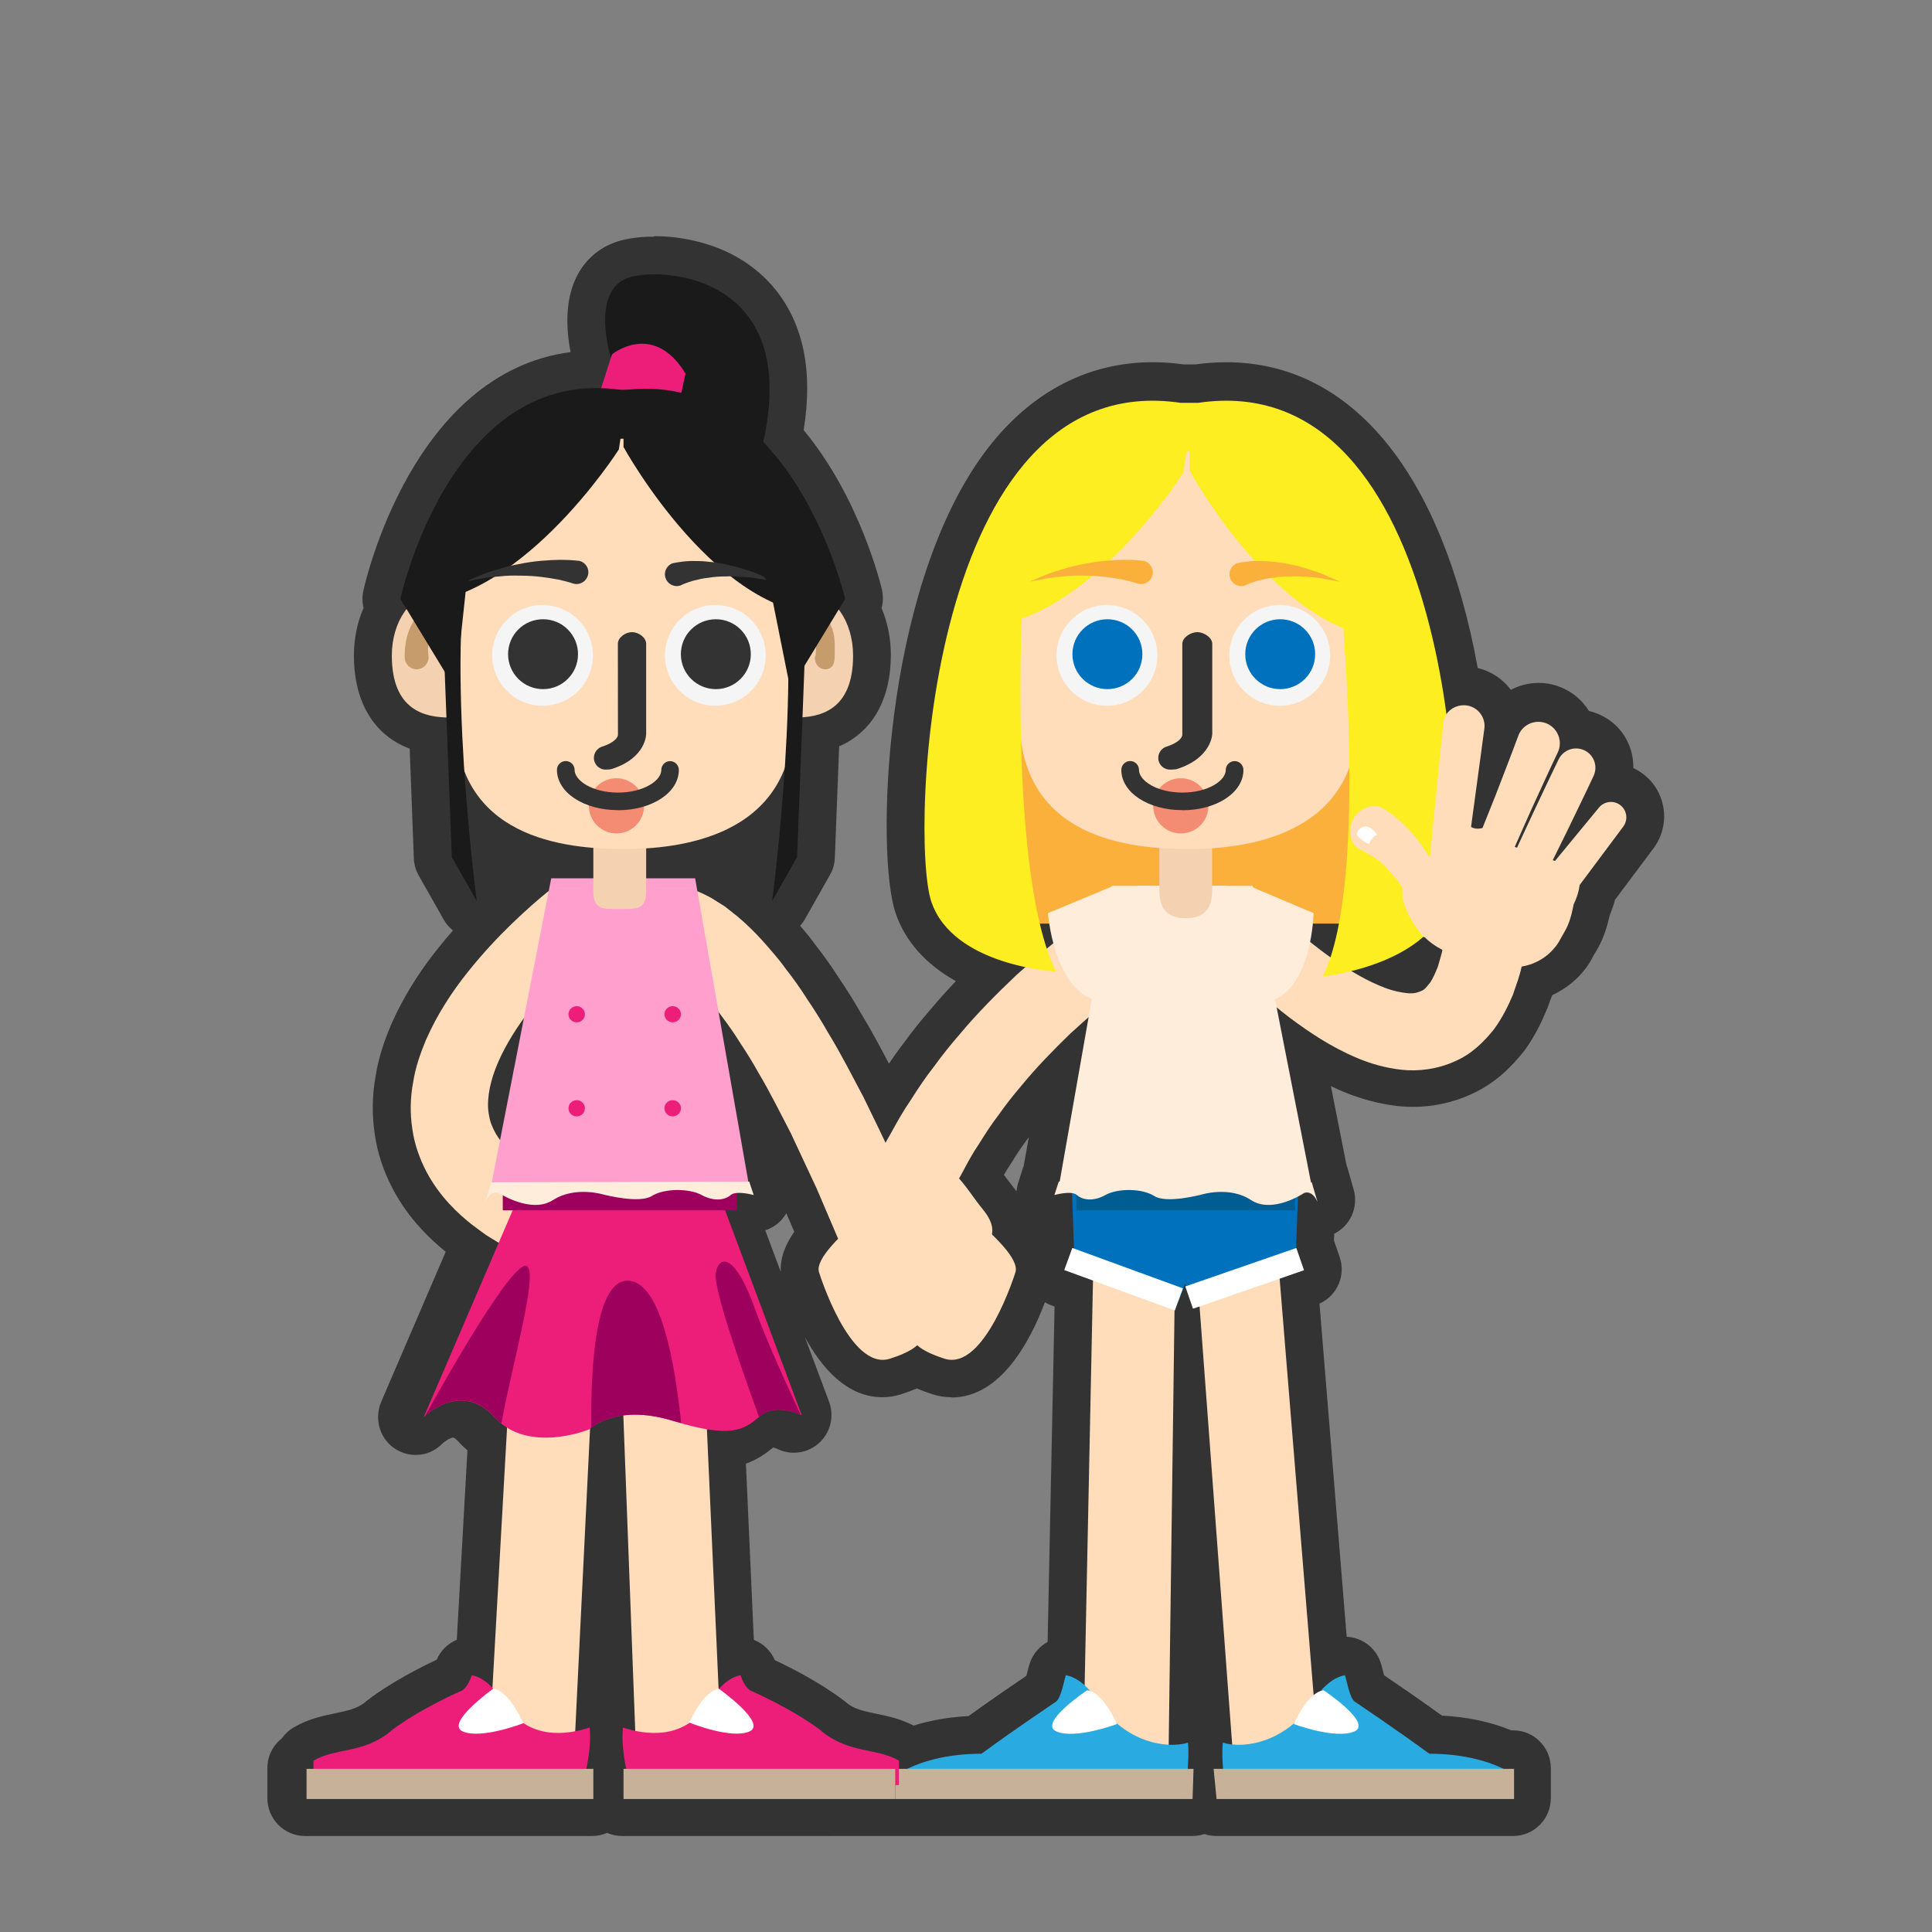 <?xml version="1.0" encoding="utf-8"?>
<!-- Generator: Adobe Illustrator 16.0.0, SVG Export Plug-In . SVG Version: 6.00 Build 0)  -->
<!DOCTYPE svg PUBLIC "-//W3C//DTD SVG 1.1//EN" "http://www.w3.org/Graphics/SVG/1.1/DTD/svg11.dtd">
<svg version="1.1" id="Layer_1" xmlns="http://www.w3.org/2000/svg" xmlns:xlink="http://www.w3.org/1999/xlink" x="0px" y="0px"
	 width="256px" height="256px" viewBox="0 0 256 256" enable-background="new 0 0 256 256" xml:space="preserve">
<rect x="0" y="0" width="256" height="256" fill="#808080" stroke="none"/>
<path fill="#333333" d="M217.682,102.529c-0.4-0.3-0.82-0.55-1.261-0.76c0.021-0.94-0.13-1.88-0.46-2.78
	c-0.689-1.9-2.08-3.41-3.92-4.26c-0.48-0.23-0.99-0.4-1.5-0.52c-0.76-1.24-1.88-2.28-3.29-2.95c-1.069-0.51-2.2-0.77-3.38-0.77
	c-1.301,0-2.561,0.33-3.67,0.92c-1.051-1.41-2.58-2.46-4.391-2.89C191.1,62.7,179.13,48,162.5,48c-1.34,0-2.715,0.097-4.1,0.286
	h-1.57c-1.391-0.19-2.76-0.29-4.1-0.29h-0.01c-8.921,0-16.721,4.286-22.57,12.39c-13.15,18.24-14.11,52.7-11.5,60.54
	c1.26,3.77,4.017,6.86,8.01,9.076c-1.11,1.17-2.24,2.42-3.33,3.721c-1.37,1.579-2.56,3.069-3.64,4.569
	c-0.68,0.88-1.31,1.771-1.9,2.64c-1.164-2.201-2.366-4.479-3.775-6.779c-0.835-1.473-1.786-2.99-2.823-4.521
	c-0.91-1.43-1.94-2.885-3.07-4.33c-0.67-0.943-1.4-1.82-2.1-2.632c0.24-0.267,0.46-0.56,0.64-0.888l3.31-5.85
	c0.4-0.69,0.62-1.48,0.65-2.27l0.57-14.77c4.36-1.89,6.85-6.17,6.85-12.12c0-2.19-0.43-4.31-1.23-6.19
	c0.22-0.8,0.238-1.64,0.047-2.46c-0.12-0.53-2.91-12.16-10.37-21.13c1.25-7.71,0-13.95-3.71-18.59c-5.18-6.41-12.99-7.11-16.1-7.11
	L86.7,31.35c-1.435,0-2.81,0.14-3.984,0.404c-2.59,0.585-4.65,2.065-5.97,4.28c-1.98,3.33-1.74,7.543-1.14,10.62
	c-20.94,2.73-27.19,30.4-27.46,31.636c-0.17,0.753-0.15,1.526,0.03,2.26c-0.837,1.91-1.28,4.068-1.28,6.316
	c0,6.214,2.69,10.57,7.39,12.333l0.55,14.54c0.03,0.8,0.253,1.58,0.647,2.27l3.31,5.84c0.322,0.57,0.742,1.05,1.23,1.44
	c-0.695,0.79-1.36,1.59-2,2.39c-2.635,3.299-4.66,6.6-6.19,10.07l-0.044,0.101c-0.72,1.719-1.59,4.029-2.01,6.689
	c-0.47,2.52-0.51,5.189-0.12,7.75c0.34,2.45,1.15,4.91,2.41,7.29c1,1.89,2.26,3.66,3.75,5.26c0.96,1.04,2.02,2.04,3.24,3.03
	l-8.54,19.859c-0.96,2.23-0.23,4.891,1.8,6.221c0.86,0.56,1.82,0.84,2.78,0.84c1.29,0,2.55-0.51,3.51-1.5l0.03-0.03
	c0.05-0.05,0.25-0.229,0.54-0.399l0.02-0.021l0.15-0.09l0.06-0.04l0.14-0.061l0.05-0.02c0.03-0.02,0.07-0.029,0.11-0.05
	c0.04-0.011,0.07-0.021,0.11-0.04l0.09-0.02l0.03-0.011l0.07-0.01h0.08l0.05,0.021h0.01l0.08,0.049l0.18,0.131l0.07,0.06
	c0.12,0.11,0.21,0.2,0.28,0.271c0.35,0.4,0.74,0.77,1.18,1.15l-1.41,25.1c-1.17,0.49-2.15,1.42-2.67,2.65
	c-2.06,0.959-6.06,2.969-9.21,5.399c-0.14,0.101-0.26,0.21-0.38,0.319c-1.03,0.761-2.12,1.011-3.85,1.371
	c-1.67,0.35-3.56,0.739-5.48,1.859c-0.65,0.37-1.19,0.88-1.6,1.471c-1.17,0.92-1.91,2.34-1.91,3.93v4c0,2.77,2.24,5,5,5h38
	c0.71,0,1.39-0.141,2-0.41c0.61,0.26,1.29,0.41,2,0.41H158c0.559,0,1.09-0.09,1.59-0.26c0.504,0.17,1.038,0.26,1.59,0.26h39.311
	c2.764,0,5-2.24,5-5v-4c0-2.76-2.236-5-5-5h-0.246c-2.7-1.12-5.827-1.78-9.18-1.95c-2.83-2.05-6.035-4.24-7.67-5.351
	c-0.056-0.199-0.104-0.399-0.139-0.539c-0.117-0.471-0.218-0.871-0.359-1.271c-0.701-1.93-2.48-3.19-4.455-3.29l-3.601-44.14
	c2.341-1.06,3.521-3.73,2.66-6.2l-0.74-2.141l0.03-0.92c2.13-1.06,3.24-3.5,2.58-5.84l-0.78-2.74c-0.05-0.17-0.1-0.34-0.17-0.5
	l-2.069-10.479c0.5,0.24,1.01,0.47,1.539,0.7c2.44,1.02,4.891,1.66,7.301,1.939c0.66,0.07,1.33,0.11,2.01,0.11
	c2.65,0,5.27-0.56,7.59-1.61c3.46-1.5,5.71-3.979,7.1-5.72l0.15-0.19c1.54-2.129,2.41-4.18,2.98-5.529
	c0.049-0.11,0.09-0.21,0.119-0.32c0.101-0.3,0.211-0.59,0.32-0.869c0.07-0.19,0.15-0.381,0.221-0.57
	c2.779-1.291,4.579-3.38,5.449-5.22c0.24-0.37,0.45-0.74,0.65-1.1c0.84-1.5,1.3-3.28,1.52-4.28c0.29-0.69,0.52-1.36,0.69-2.03
	l5.12-6.84C221.432,109.259,220.791,104.839,217.682,102.529z M133.826,154.379l0.109-0.17c0.701-1.141,1.471-2.33,2.32-3.43
	l0.07-0.11l-0.67,3.78c-0.061,0.14-0.11,0.279-0.15,0.42l-0.59,1.88c-0.12,0.37-0.189,0.74-0.218,1.12
	c-0.171-0.25-0.36-0.5-0.568-0.75c-0.369-0.451-0.726-0.941-1.104-1.451c0,0-0.001,0-0.001,0.001l-0.021-0.03
	c0.007,0.01,0.015,0.019,0.021,0.029C133.276,155.228,133.546,154.799,133.826,154.379z M101.406,163.02
	c0.8-0.261,1.53-0.721,2.13-1.36c0.25-0.28,0.47-0.58,0.66-0.9c0.39,0.9,0.74,1.73,1.05,2.46c-1.02,1.45-1.9,3.29-1.79,5.301
	L101.39,163L101.406,163.02z M138.816,217.568c-1.03,0.561-1.871,1.48-2.301,2.65c-0.149,0.41-0.26,0.83-0.379,1.311
	c-0.033,0.13-0.08,0.32-0.134,0.52c-1.655,1.12-4.851,3.311-7.67,5.34c-2.59,0.131-5.045,0.561-7.27,1.26
	c-1.74-0.899-3.44-1.26-4.954-1.569c-1.73-0.36-2.82-0.61-3.84-1.37c-0.12-0.12-0.25-0.23-0.39-0.33c-3.16-2.42-7.15-4.439-9.21-5.4
	c-0.54-1.27-1.56-2.22-2.78-2.689l-1.05-23.35c1.49-0.53,2.63-1.33,3.61-2.141c0.17,0.04,0.36,0.1,0.52,0.17
	c0.7,0.35,1.46,0.521,2.22,0.521c1.21,0,2.4-0.44,3.34-1.28c1.52-1.38,2.05-3.55,1.33-5.47l-3.2-8.55
	c2.23,4.069,5.57,7.949,10.25,7.949c0.83,0,1.65-0.13,2.46-0.38c0.77-0.25,1.47-0.51,2.12-0.78c0.64,0.271,1.35,0.53,2.12,0.78
	c0.8,0.25,1.62,0.38,2.45,0.38l0.047,0.03c6.51,0,10.44-7.53,12.35-12.61c0.26,0.15,0.54,0.291,0.84,0.4l0.44,0.16L138.816,217.568z
	"/>
<path fill="#333333" d="M138.791,125.771c0.37-0.31,0.74-0.61,1.1-0.9c-0.27-0.87-0.47-1.7-0.609-2.42h-1.43
	C138.131,123.631,138.441,124.741,138.791,125.771"/>
<path fill="#333333" d="M66.4,151l3.28-16.38c-1.57,2.149-2.99,4.51-3.91,6.89c-0.91,2.37-1.22,4.637-0.84,6.327
	c0.15,0.87,0.5,1.63,0.9,2.34c0.17,0.28,0.37,0.55,0.57,0.81"/>
<path fill="#FFDDBB" d="M168.74,159.41l5.918,72.49l-11.266,0.899l-5.4-72.53L168.74,159.41z M155.811,160.063l-0.959,71.604
	l-11.3-0.188l1.478-71.609L155.811,160.063z"/>
<path fill="#29ABE2" d="M173.88,225.534c0.323-0.493,0.64-0.925,0.957-1.302c1.2-1.426,2.343-2.07,3.37-2.256
	c0.225,0.613,0.627,3.06,1.33,3.521c0,0,5.79,3.882,9.85,6.882h-0.035c3.75,0,7.59,0.685,10.67,2.417l-0.021,2.5l-36.55,0.87
	c0,0-1.051,0.213-0.95,0.213h-0.021c0,0-0.719-4.985-0.449-7.466c2.88,0.874,8.41-0.086,11.88-5.38H173.88z"/>
<path fill="#C7B299" d="M161.2,238.38h39.42v-4h-39.81L161.2,238.38z"/>
<path fill="#FFFFFF" d="M175.396,223.975c0,0,6.576,4.385,4.051,5.455c-2.533,1.069-7.994-0.98-7.994-0.98s1.717-4.19,3.943-4.48
	V223.975z"/>
<path fill="#29ABE2" d="M145.561,225.534c-0.326-0.493-0.643-0.925-0.959-1.302c-1.197-1.426-2.338-2.07-3.367-2.256
	c-0.228,0.613-0.629,3.06-1.33,3.521c0,0-5.788,3.882-9.85,6.882h0.034c-3.75,0-7.59,0.685-10.67,2.417l0.03,2.5l36.55,0.87
	c0,0,1.05,0.213,0.95,0.213h0.01c0,0,0.721-4.985,0.45-7.466c-2.88,0.874-8.41-0.086-11.88-5.38H145.561z"/>
<path fill="#C7B299" d="M158.02,238.38H118.62v-4h39.53L158.02,238.38z"/>
<path fill="#FFFFFF" d="M144.042,223.975c0,0-6.571,4.385-4.045,5.455c2.53,1.069,7.989-0.98,7.989-0.98s-1.719-4.19-3.944-4.48
	V223.975z"/>
<path fill="#0071BC" d="M157.023,154.38H141.92l0.471,13.38l13.83,4.543l0.803-2.207l0.803,2.112l13.83-4.435l0.47-13.393
	L157.023,154.38z"/>
<path fill="#1A1A1A" d="M81.09,47.928c0,0-3.307-9.93,2.728-11.294c6.04-1.36,26.485,1.167,14.412,30.964"/>
<path fill="#ED1E79" d="M79.34,52.407l1.75-5.45c0,0,5.455-4.48,9.74,2.532l-1.363,6.42"/>
<path fill="#1A1A1A" d="M69.15,56.238l-0.518,9.347l32.718,3.637L89.664,53.385C89.664,53.385,74.604,49.489,69.15,56.238z"/>
<path fill="#FFDDBB" d="M122.2,155.368c0,0-14.804,9.79-13.67,13.225c0,0,4.05,13.13,9.386,11.443
	c5.334-1.685,4.218-3.455,4.218-3.455s4.565-2.399,5.803-3.56c0.98-0.92,2.84-3.09,3.097-4.41c0.174-0.851-0.769-3.4-0.769-3.4
	s2.737-1.57,0.022-4.891c-2.72-3.31-4.46-7.489-8.088-4.949V155.368z"/>
<path fill="#FFDDBB" d="M120.877,155.368c0,0,14.803,9.79,13.67,13.225c0,0-4.053,13.13-9.384,11.443
	c-5.333-1.685-4.22-3.455-4.22-3.455s-4.562-2.399-5.805-3.56c-0.98-0.92-2.838-3.09-3.096-4.41c-0.172-0.851,0.768-3.4,0.768-3.4
	s-2.735-1.57-0.02-4.891c2.717-3.31,4.46-7.489,8.087-4.949V155.368z"/>
<path fill="#FBB03B" d="M130.947,76.196l1.945,46.185h49.08l1.359-31.38l-7.01-26.29L130.947,76.196z"/>
<path fill="#FFDDBB" d="M154.742,127.016c0,0-0.17,0.104-0.488,0.29c-0.304,0.194-0.74,0.474-1.303,0.827
	c-1.16,0.76-2.83,1.908-4.77,3.41c-1.951,1.471-4.111,3.355-6.371,5.423c-2.189,2.13-4.479,4.452-6.529,6.966
	c-1.051,1.23-2.051,2.5-2.961,3.801c-0.969,1.26-1.809,2.569-2.6,3.847c-0.85,1.239-1.53,2.521-2.17,3.729
	c-0.68,1.19-1.28,2.34-1.73,3.44c-0.48,1.09-0.92,2.09-1.31,2.97c-0.31,0.91-0.59,1.7-0.82,2.36l-0.72,2.04l-10.45-3.24l0.88-2.439
	c0.28-0.78,0.62-1.721,1.02-2.801c0.44-1.06,1-2.229,1.59-3.51c0.56-1.3,1.27-2.65,2.08-4.04c0.77-1.409,1.6-2.89,2.59-4.33
	c0.94-1.479,1.93-2.979,3.06-4.409c1.07-1.49,2.23-2.931,3.44-4.32c2.37-2.84,4.98-5.44,7.48-7.811c2.56-2.31,5-4.39,7.22-6.02
	c2.189-1.67,4.11-2.96,5.5-3.84l1.689-1.04l0.58-0.34l5.141,9L154.742,127.016z"/>
<path fill="#FFDDBB" d="M165.448,117.37c0,0,0.507,0.513,1.386,1.414c0.916,0.91,2.256,2.198,3.924,3.66
	c1.67,1.462,3.663,3.1,5.858,4.638c2.192,1.516,4.625,2.97,6.918,3.816c1.144,0.435,2.21,0.642,3.079,0.716
	c0.873,0.054,1.375-0.145,1.771-0.333c0.4-0.141,0.724-0.61,1.138-1.11c0.381-0.59,0.721-1.36,1.018-2.13
	c0.22-0.86,0.51-1.59,0.62-2.4c0.14-0.76,0.29-1.42,0.34-2.03l0.21-1.85l10.88,1.14l-0.38,2.4c-0.09,0.75-0.33,1.71-0.59,2.8
	c-0.21,1.07-0.689,2.36-1.16,3.73c-0.6,1.399-1.33,2.94-2.49,4.54c-1.25,1.561-2.89,3.279-5.22,4.27
	c-2.25,1.03-4.83,1.351-7.011,1.11c-2.18-0.24-4.159-0.819-5.909-1.56c-3.511-1.48-6.36-3.42-8.91-5.32
	c-2.521-1.92-4.67-3.84-6.46-5.53c-1.79-1.69-3.2-3.16-4.189-4.22c-0.98-1.09-1.551-1.71-1.551-1.71l6.69-6L165.448,117.37z"/>
<polygon fill="#FFEDDC" points="173.792,157.098 140.298,157.225 147.309,117.381 166.004,117.381 "/>
<path fill="#FFEDDC" d="M151.49,129.38h10.324c1.047,0,0.805-0.46,0.805-1.508v-10.49h-12v10.49c0,1.048-0.18,1.51,0.869,1.51
	L151.49,129.38z"/>
<path fill="#F4D1B0" d="M160.62,118.038c0,2.58-1.3,3.634-3.497,3.634c-2.2,0-3.504-1.055-3.504-3.634v-9.35
	c0-2.58,1.3-4.675,3.5-4.675c2.199,0,3.49,2.094,3.49,4.675v9.35H160.62z"/>
<path fill="#D3BD8D" d="M176.303,86.866c0,4.535,0.656,8.21,3.838,8.21s7.68-0.854,7.68-8.21c0-4.538-2.569-8.21-5.75-8.21
	c-3.18,0-5.76,3.672-5.76,8.21H176.303z"/>
<path fill="#C69C6D" d="M177.257,86.834c0.015-1.27,0.274-2.72,0.897-3.95c0.316-0.624,0.713-1.235,1.279-1.763
	c0.563-0.51,1.362-0.95,2.291-0.96c0.354,0.03,0.28,0.01,0.615,0.07c0.266,0.06,0.494,0.14,0.67,0.23
	c0.393,0.18,0.711,0.42,1.004,0.67c0.569,0.53,0.68,1.14,0.991,1.77c0.627,1.26,0.613,2.62,0.613,3.98v0.16
	c0,0.89-0.41,1.62-1.308,1.64c-0.89,0.01-1.47-0.7-1.479-1.59c0-0.06,0.08-0.13,0.09-0.19c0.101-0.9,0.06-1.87-0.229-2.7
	c-0.271-0.85-0.801-1.39-0.961-1.45c-0.09-0.05-0.34-0.04-0.66,0.18c-0.309,0.22,1.111,0.57,0.841,0.99
	c-0.54,0.87,0.739,1.84,0.739,3.01v0.05c0,0.52-2.25,0.9-2.779,0.85c-0.49-0.05-2.58-0.47-2.58-0.95L177.257,86.834z"/>
<path fill="#D3BD8D" d="M138.218,86.866c0,4.535-0.657,8.21-3.837,8.21s-7.67-0.854-7.67-8.21c0-4.538,2.58-8.21,5.76-8.21
	s5.76,3.672,5.76,8.21H138.218z"/>
<path fill="#C69C6D" d="M137.264,86.834c-0.017-1.27-0.277-2.72-0.898-3.95c-0.315-0.624-0.715-1.235-1.28-1.763
	c-0.56-0.51-1.358-0.95-2.292-0.96c-0.348,0.03-0.277,0.01-0.605,0.07c-0.271,0.06-0.5,0.14-0.674,0.23
	c-0.396,0.18-0.715,0.42-1.007,0.67c-0.563,0.53-0.821,1.14-1.137,1.77c-0.623,1.26-0.75,2.62-0.75,3.98v0.16
	c0,0.89,0.553,1.62,1.442,1.64c0.894,0.01,1.556-0.7,1.561-1.59c0-0.06-0.04-0.13-0.051-0.19c-0.094-0.9-0.039-1.87,0.254-2.7
	c0.27-0.85,0.82-1.39,0.976-1.45c0.095-0.05,0.351-0.04,0.671,0.18c0.313,0.22,0.629,0.57,0.896,0.99
	c0.548,0.87,0.873,1.84,0.993,3.01l0.005,0.05c0.057,0.52,0.52,0.9,1.043,0.85c0.489-0.05,0.85-0.47,0.85-0.95L137.264,86.834z"/>
<path fill="#FFDDBB" d="M179.916,94.973c0,16.135-15.5,17.528-22.416,17.528c-7.872,0-22.418-1.39-22.418-17.52
	s-1.67-36.85,22.418-36.85c24.324,0,22.416,20.72,22.416,36.85V94.973z"/>
<path fill="#333333" d="M155.032,101.98c-0.66,0-1.273-0.422-1.485-1.086c-0.26-0.817,0.189-1.696,1.014-1.958
	c1.66-0.524,2.101-1.252,2.101-1.563V85.32c0-0.86,1.12-1.558,1.989-1.558c0.861,0,1.98,0.7,1.98,1.558v11.92v-0.003
	c0,0-0.04,3.192-4.689,4.67c-0.15,0.047-0.74,0.072-0.891,0.072L155.032,101.98z"/>
<path fill="#F48B73" d="M160.125,106.778c0,2.02-1.641,3.656-3.657,3.656c-2.02,0-3.659-1.638-3.659-3.656
	c0-2.023,1.64-3.658,3.659-3.658C158.486,103.12,160.125,104.755,160.125,106.778z"/>
<path fill="#F5F5F5" d="M153.354,86.84c0,3.687-2.99,6.676-6.678,6.676c-3.685,0-6.672-2.99-6.672-6.675
	c0-3.68,2.987-6.67,6.672-6.67C150.366,80.171,153.354,83.161,153.354,86.84L153.354,86.84z"/>
<path fill="#0071BC" d="M151.372,86.683c0,2.558-2.07,4.63-4.636,4.63c-2.557,0-4.633-2.072-4.633-4.63
	c0-2.562,2.076-4.63,4.633-4.63C149.303,82.053,151.372,84.121,151.372,86.683z"/>
<path fill="#F5F5F5" d="M176.245,86.84c0,3.687-2.985,6.676-6.67,6.676c-3.693,0-6.681-2.99-6.681-6.675
	c0-3.68,2.986-6.67,6.681-6.67C173.26,80.171,176.245,83.161,176.245,86.84L176.245,86.84z"/>
<path fill="#0071BC" d="M174.266,86.683c0,2.558-2.07,4.63-4.631,4.63c-2.56,0-4.633-2.072-4.633-4.63
	c0-2.562,2.073-4.63,4.633-4.63C172.195,82.053,174.266,84.121,174.266,86.683z"/>
<path fill="#FCEE21" d="M135.477,79.432c0,0-1.899,36.58,4.455,49.304c0,0-13.674-0.708-16.537-9.291
	c-2.86-8.585-0.633-71.064,33.068-66.064h2.282c33.703-5,35.932,57.48,33.071,66.063c-2.862,8.583-16.539,9.93-16.539,9.93
	c6.359-12.722,2.177-52.243,2.177-52.243l-13.675-17.546l-13.356,0.54L135.477,79.432z"/>
<path fill="#333333" d="M156.665,107.348c-4.534,0-8.084-2.344-8.084-5.337c0-0.64,0.53-1.17,1.17-1.17c0.649,0,1.17,0.53,1.17,1.17
	c0,1.42,2.36,3.01,5.75,3.01s5.75-1.58,5.75-3c0-0.64,0.53-1.17,1.17-1.17c0.65,0,1.17,0.53,1.17,1.17c0,3-3.55,5.34-8.079,5.34
	L156.665,107.348z"/>
<path fill="#FCEE21" d="M156.783,62.666c0,0-13.633,21.484-28.693,20.448l15.975-22.122l13.431-3.066L156.783,62.666L156.783,62.666
	z M157.62,62.344c0,0,12.624,23.238,27.687,22.2l-14.172-23.55l-13.516-2.87L157.62,62.344L157.62,62.344z"/>
<path fill="#005D91" d="M142.62,157.38h29v3h-29V157.38z"/>
<path fill="#FFEDDC" d="M140.298,156.55l-0.586,1.798c0,0,2.271-0.646,2.983,0c0.716,0.647,2.145,0.909,3.77,0
	c1.62-0.91,4.866-0.906,6.486,0.133c1.63,1.041,6.24-0.189,6.24-0.189s3.699-1.17,6.56,0.71c2.86,1.89,7.011-0.899,7.011-0.899
	s1.039-0.58,1.819,1.17l-0.771-2.61l-33.49-0.09L140.298,156.55z"/>
<path fill="#FFDDBB" d="M209.057,115.156c0,0,0.938,1.604-0.553,4.713c0,0-0.314,2.02-1.055,3.35l-0.71,1.25
	c0,0-2.82,6.19-11.69,2.63c0,0-8.43-0.96-8.35-8.24l5.48-9.63l16.869,5.91L209.057,115.156z M191.557,121.326
	c0,0-0.39,2.92-2.883,2.862c0,0-4.621-5.07-2.13-8.264"/>
<path fill="#FFDDBB" d="M199.436,115.156c1.105-2.605,2.276-5.174,3.414-7.755c1.188-2.56,2.334-5.14,3.558-7.69
	c0.675-1.41,0.073-3.11-1.337-3.79c-1.416-0.67-3.118-0.08-3.791,1.34c-0.043,0.09-0.072,0.17-0.104,0.25
	c-0.975,2.65-2.017,5.28-3.024,7.92c-1.058,2.62-2.077,5.25-3.17,7.86c-0.517,1.23,0.065,2.65,1.295,3.17
	c1.228,0.52,2.643-0.06,3.16-1.28V115.156z M194.314,114.05l2.375-17.52c0.189-1.484-0.871-2.854-2.36-3.057
	c-1.49-0.194-2.979,0.833-3.091,2.328c0,0.03-0.01,0.07-0.01,0.1l-1.76,17.59c-0.14,1.33,0.85,2.52,2.18,2.65
	c1.301,0.14,2.471-0.79,2.641-2.07L194.314,114.05z M197.854,109.005c0,0-2.894,2.292-3.897-0.863l0.521,5.162L197.854,109.005
	L197.854,109.005z M204.088,117.28c1.23-2.392,2.396-4.813,3.59-7.21c1.16-2.422,2.354-4.834,3.485-7.268
	c0.593-1.28,0.035-2.8-1.244-3.39c-1.271-0.588-2.76-0.056-3.38,1.186c-1.18,2.41-2.311,4.85-3.46,7.27
	c-1.13,2.442-2.28,4.87-3.36,7.324c-0.539,1.223,0.01,2.648,1.23,3.188c1.17,0.524,2.55,0.028,3.13-1.1H204.088z M205.79,121.988
	l9.302-12.463c0.674-0.906,0.487-2.185-0.414-2.857c-0.876-0.655-2.109-0.5-2.803,0.337l-9.891,12.002
	c-0.846,1.028-0.705,2.555,0.33,3.4c1.033,0.855,2.551,0.706,3.406-0.323C205.745,122.057,205.77,122.018,205.79,121.988
	L205.79,121.988z"/>
<path fill="#E2AB74" d="M191.68,116.584"/>
<path fill="#FFDDBB" d="M191.457,117.652c-0.45-1.133-0.91-2.055-1.445-3.035c-0.531-0.962-1.121-1.904-1.781-2.806
	c-1.33-1.8-2.959-3.54-5.16-4.79c-1.219-0.69-3.049,0.23-3.75,1.45c-0.689,1.23-0.539,3.29,0.681,3.97
	c0.021,0.01,0.05,0.03,0.069,0.03c1.301,0.73,2.841,1.42,3.921,2.83c0.54,0.7,1.18,1.22,1.63,2c0.449,0.77,0.97,1.53,1.27,2.26
	l0.08,0.02c0.521,1.23,1.971,1.79,3.2,1.27c1.229-0.51,1.83-1.94,1.341-3.17L191.457,117.652z"/>
<path fill="#FFFFFF" d="M181.404,111.848c0,0,0.339-1.054,1.082-1.19c0,0-0.754-1.3-1.688-1.13c-0.93,0.17-1.02,1.026-1.02,1.026
	s0.5,0.817,1.609,1.294H181.404z"/>
<path fill="#FBB03B" d="M163.922,74.635c-0.085,0.017,1.037-0.254,2.374-0.3c0.685,0.02,1.478-0.025,2.3,0.095
	c0.83,0.057,1.7,0.2,2.547,0.403c0.858,0.14,1.68,0.412,2.445,0.66c0.77,0.218,1.475,0.475,2.051,0.75
	c1.162,0.495,1.937,0.832,1.937,0.832l-2.07-0.366c-0.604-0.13-1.33-0.22-2.104-0.25c-0.77-0.06-1.59-0.14-2.399-0.08
	c-0.81,0-1.61,0.05-2.351,0.18c-0.739,0.06-1.399,0.26-1.969,0.38c-1.141,0.33-1.611,0.59-1.69,0.63c-0.81,0.29-1.7-0.14-1.99-0.95
	c-0.29-0.82,0.13-1.7,0.94-1.99L163.922,74.635z M150.852,77.36c-0.058-0.01-0.765-0.283-2.097-0.565
	c-1.313-0.25-3.123-0.522-4.96-0.515c-0.922-0.025-1.854-0.018-2.712,0.087c-0.866,0.075-1.692,0.116-2.375,0.275
	c-1.39,0.257-2.313,0.43-2.313,0.43l2.189-0.9c0.654-0.303,1.458-0.515,2.32-0.775c0.856-0.29,1.798-0.495,2.75-0.67
	c1.9-0.405,3.863-0.522,5.354-0.548c1.47-0.01,2.601,0.15,2.54,0.14c0.84,0.19,1.36,1.03,1.17,1.86
	c-0.199,0.84-1.029,1.36-1.869,1.17L150.852,77.36z"/>
<path fill="#FFDDBB" d="M85.362,117.65c0,0,0.067-0.02,0.19-0.064c0.324-0.11,1.093-0.307,1.605-0.343
	c0.946-0.1,2.172-0.05,3.382,0.253c1.24,0.287,2.46,0.807,3.7,1.48l1.8,1.13l1.7,1.343c1.13,0.95,2.23,2.03,3.29,3.19
	c1.02,1.17,2.14,2.4,3.08,3.73c1.02,1.3,2,2.67,2.89,4.09c0.95,1.4,1.86,2.85,2.69,4.311c1.77,2.89,3.26,5.859,4.74,8.629
	c1.36,2.791,2.63,5.4,3.68,7.65l3.32,7.53l-10.1,4.2c0,0-1.24-2.91-3.11-7.28c-1-2.14-2.16-4.63-3.41-7.3
	c-1.36-2.59-2.73-5.42-4.31-8.051c-0.75-1.359-1.55-2.649-2.38-3.89c-0.79-1.28-1.62-2.46-2.45-3.55c-0.8-1.16-1.66-2.1-2.44-3.04
	c-0.79-0.89-1.58-1.66-2.28-2.271l-1.01-0.84l-0.85-0.54c-0.49-0.27-0.86-0.42-1-0.46c-0.16-0.05-0.06-0.01,0.13-0.05
	c0.13-0.01,0.62-0.12,0.75-0.2c0.01-0.01-0.11,0.03-0.09,0.02l-3.57-9.73L85.362,117.65z"/>
<path fill="#FFDDBB" d="M79.772,123.92c0,0-0.54,0.467-1.49,1.283c-0.957,0.855-2.32,2.13-3.86,3.73
	c-3.027,3.172-6.91,7.854-8.76,12.652c-0.908,2.372-1.22,4.634-0.84,6.325c0.15,0.88,0.496,1.63,0.9,2.35
	c0.422,0.71,0.953,1.36,1.54,1.931c0.574,0.59,1.21,1.1,1.8,1.529c0.65,0.41,1.126,0.82,1.66,1.07
	c0.995,0.561,1.565,0.87,1.565,0.87l-5.092,9.69L65,164.02c-0.695-0.39-1.515-1.063-2.458-1.746c-0.93-0.735-1.97-1.637-3.018-2.776
	c-1.05-1.134-2.11-2.53-2.998-4.2c-0.88-1.673-1.602-3.62-1.887-5.689c-0.32-2.053-0.28-4.194,0.1-6.176
	c0.31-2.021,0.97-3.871,1.7-5.631c1.52-3.46,3.5-6.439,5.52-8.97c2.02-2.54,4.06-4.69,5.88-6.45c1.81-1.75,3.39-3.12,4.54-4.06
	c1.18-0.95,1.86-1.49,1.86-1.49l5.52,7.1L79.772,123.92z"/>
<polygon fill="#FFDDBB" points="79.614,160.107 76.091,232.045 64.811,231.492 68.851,159.576 "/>
<polygon fill="#FFDDBB" points="92.334,159.742 95.568,231.532 84.272,232.005 81.562,160.198 "/>
<path fill="#FF9FCD" d="M65.083,157.098l34.186,0.127l-7.16-40.844H73.04L65.083,157.098z"/>
<path fill="#F4D1B0" d="M85.62,118.038c0,2.58-1.303,2.403-3.5,2.403c-2.203,0-3.5,0.18-3.5-2.4v-9.35c0-2.58,1.297-4.67,3.5-4.67
	c2.197,0,3.5,2.1,3.5,4.68v9.35V118.038z M101.522,86.866c0,4.535,0.658,8.21,3.838,8.21c3.184,0,7.678-0.854,7.678-8.21
	c0-4.538-2.576-8.21-5.755-8.21C104.101,78.656,101.523,82.328,101.522,86.866L101.522,86.866z"/>
<path fill="#C69C6D" d="M102.476,86.834c0.015-1.27,0.275-2.72,0.898-3.95c0.313-0.624,0.714-1.235,1.278-1.763
	c0.565-0.51,1.365-0.95,2.292-0.96c0.353,0.03,0.28,0.01,0.615,0.07c0.26,0.06,0.49,0.14,0.66,0.23c0.39,0.18,0.71,0.42,1,0.67
	c0.57,0.53,0.57,1.14,0.88,1.77c0.62,1.26,0.5,2.62,0.5,3.98v0.16c0,0.89-0.31,1.62-1.2,1.64c-0.9,0.01-1.43-0.7-1.44-1.59
	c0-0.06,0.1-0.13,0.11-0.19c0.1-0.9,0.07-1.87-0.22-2.7c-0.27-0.85-0.8-1.39-0.96-1.45c-0.1-0.05-0.34-0.04-0.66,0.18
	c-0.31,0.22,0,0.57-0.27,0.99c-0.55,0.87-0.37,1.84-0.37,3.01v0.05c0,0.52-1.15,0.9-1.67,0.85c-0.49-0.05-1.48-0.47-1.48-0.95
	L102.476,86.834z"/>
<path fill="#F4D1B0" d="M63.438,86.866c0,4.535-0.66,8.21-3.84,8.21c-3.18,0-7.68-0.854-7.68-8.21c0-4.538,2.58-8.21,5.76-8.21
	C60.858,78.656,63.438,82.328,63.438,86.866z"/>
<path fill="#C69C6D" d="M62.484,86.834c-0.016-1.27-0.277-2.72-0.898-3.95c-0.317-0.624-0.717-1.235-1.28-1.763
	c-0.56-0.51-1.36-0.95-2.292-0.96c-0.35,0.03-0.28,0.01-0.608,0.07c-0.268,0.06-0.5,0.14-0.673,0.23
	c-0.396,0.18-0.713,0.42-1.008,0.67c-0.565,0.53-0.93,1.14-1.25,1.77c-0.618,1.26-0.855,2.62-0.855,3.98v0.16
	c0,0.89,0.66,1.62,1.552,1.64c0.895,0.01,1.608-0.7,1.617-1.59c0-0.06-0.02-0.13-0.02-0.19c-0.11-0.9-0.04-1.87,0.26-2.7
	c0.27-0.85,0.83-1.39,0.98-1.45c0.09-0.05,0.36-0.04,0.67,0.18c0.31,0.22,0.63,0.57,0.89,0.99c0.54,0.87,0.87,1.84,0.99,3.01v0.05
	c0.05,0.52,0.52,0.9,1.04,0.85c0.49-0.05,0.85-0.47,0.85-0.95L62.484,86.834z"/>
<path fill="#FFDDBB" d="M105.135,94.973c0,16.135-15.5,17.528-22.418,17.528c-7.87,0-22.418-1.39-22.418-17.52
	s-1.67-36.85,22.41-36.85c24.33,0,22.42,20.72,22.42,36.85L105.135,94.973z"/>
<path fill="#333333" d="M80.25,101.98c-0.66,0-1.27-0.422-1.483-1.086c-0.263-0.817,0.19-1.696,1.01-1.958
	c1.655-0.524,2.1-1.252,2.105-1.563L81.87,85.318c0-0.86,1.01-1.558,1.874-1.558c0.864,0,1.876,0.7,1.876,1.558v11.92v-0.003
	c0,0,0.062,3.192-4.583,4.67C80.882,101.955,80.407,101.979,80.25,101.98L80.25,101.98z"/>
<path fill="#F48B73" d="M85.344,106.778c0,2.02-1.638,3.656-3.657,3.656c-2.02,0-3.658-1.638-3.658-3.656
	c0-2.023,1.64-3.658,3.65-3.658c2.02,0,3.65,1.635,3.65,3.658H85.344z"/>
<path fill="#F5F5F5" d="M78.57,86.84c0,3.687-2.988,6.676-6.672,6.676c-3.688,0-6.676-2.99-6.676-6.675
	c0-3.68,2.987-6.67,6.676-6.67c3.684,0,6.67,2.99,6.67,6.67L78.57,86.84z"/>
<path fill="#333333" d="M76.59,86.683c0,2.558-2.07,4.63-4.634,4.63c-2.56,0-4.633-2.072-4.633-4.63c0-2.562,2.074-4.63,4.633-4.63
	C74.52,82.053,76.591,84.121,76.59,86.683L76.59,86.683z"/>
<circle fill="#F5F5F5" cx="94.791" cy="86.841" r="6.674"/>
<path fill="#333333" d="M99.486,86.683c0,2.558-2.07,4.63-4.633,4.63c-2.558,0-4.635-2.072-4.635-4.63
	c0-2.562,2.077-4.63,4.635-4.63C97.415,82.053,99.486,84.121,99.486,86.683z M81.884,107.348c-4.534,0-8.086-2.344-8.086-5.337
	c0-0.64,0.524-1.17,1.168-1.17c0.646,0,1.17,0.53,1.17,1.17c0,1.42,2.36,3.01,5.748,3.01c3.39,0,5.745-1.58,5.745-3
	c0-0.64,0.52-1.17,1.16-1.17s1.16,0.53,1.16,1.17c0,3-3.55,5.34-8.08,5.34L81.884,107.348z"/>
<path fill="#1A1A1A" d="M82.002,59.55c0,0-13.632,21.482-28.692,20.446l15.974-22.122l13.432-3.063L82.002,59.55L82.002,59.55z
	 M82.62,59.23c0,0,12.73,23.236,27.795,22.196L96.19,57.876L82.62,55.01V59.23z"/>
<path fill="#ED1E79" d="M88.042,134.393c0,0.592,0.49,1.072,1.093,1.072c0.603,0,1.095-0.48,1.095-1.072
	c0-0.59-0.492-1.069-1.095-1.069C88.533,133.323,88.042,133.803,88.042,134.393z M88.042,146.855c0,0.593,0.49,1.074,1.093,1.074
	c0.603,0,1.095-0.49,1.095-1.08c0-0.591-0.492-1.07-1.095-1.07c-0.602,0-1.093,0.479-1.093,1.07V146.855z M75.324,134.393
	c0,0.592,0.492,1.072,1.093,1.072c0.604,0,1.09-0.48,1.09-1.072c0-0.59-0.486-1.069-1.09-1.069
	C75.817,133.323,75.324,133.803,75.324,134.393z M75.324,146.855c0,0.593,0.492,1.074,1.093,1.074c0.604,0,1.09-0.49,1.09-1.08
	c0-0.591-0.486-1.07-1.09-1.07c-0.6,0-1.093,0.479-1.093,1.07V146.855z M95.006,157.505l11.226,30.021c0,0-3.406-1.73-5.54,0.125
	c-2.13,1.86-3.835,2.971-11.51,0.621c-7.67-2.351-11.08,1.119-11.08,1.119s-8.098,3.34-12.572-1.6c-4.48-4.939-9.38-0.02-9.38-0.02
	l13.107-30.48"/>
<path fill="#9E005D" d="M66.62,157.38h31v3h-31V157.38z M100.693,187.65c-0.04,0.035-0.08,0.066-0.12,0.1
	c-2.3-6.311-6.102-17.165-5.735-19.078c0.53-2.725,2.787-2.076,5.167,4.674c1.307,3.694,3.96,9.557,6.09,14.115
	C105.472,187.182,102.583,186.001,100.693,187.65L100.693,187.65z M56.348,187.573c2.173-3.931,11.692-20.849,13.453-19.81
	c1.58,0.922-2.01,13.262-3.36,20.863c-0.31-0.255-0.62-0.534-0.9-0.854c-3.95-4.375-8.24-1.031-9.18-0.199L56.348,187.573z
	 M83.445,169.71c4.188,0.492,5.984,10.967,6.817,18.856c-0.368-0.104-0.685-0.178-1.08-0.299c-6.534-2.002-9.954,0.203-10.83,0.905
	C78.259,181.675,78.787,169.161,83.445,169.71L83.445,169.71z"/>
<path fill="#333333" d="M89.14,74.635c-0.083,0.017,1.036-0.254,2.376-0.3c0.683,0.02,1.475-0.025,2.298,0.095
	c0.832,0.057,1.7,0.2,2.546,0.403c0.862,0.14,1.683,0.412,2.448,0.66c0.77,0.218,1.47,0.475,2.048,0.75
	c1.163,0.495,1.938,0.832,1.938,0.832l-2.066-0.366c-0.61-0.13-1.335-0.22-2.112-0.25c-0.77-0.06-1.588-0.14-2.404-0.08
	c-0.813,0-1.617,0.05-2.357,0.18c-0.744,0.06-1.402,0.26-1.973,0.38c-1.143,0.33-1.615,0.59-1.693,0.63
	c-0.82,0.29-1.7-0.14-1.99-0.95c-0.3-0.82,0.13-1.7,0.94-1.99L89.14,74.635z M76.072,77.36c-0.06-0.01-0.766-0.283-2.1-0.565
	c-1.31-0.25-3.12-0.522-4.96-0.515c-0.924-0.025-1.85-0.018-2.71,0.087c-0.866,0.075-1.69,0.116-2.373,0.275
	c-1.4,0.257-2.32,0.43-2.32,0.43l2.19-0.9c0.66-0.303,1.46-0.515,2.31-0.775c0.86-0.29,1.8-0.495,2.75-0.67
	c1.9-0.405,3.86-0.522,5.35-0.548c1.48-0.01,2.6,0.15,2.55,0.14c0.84,0.19,1.36,1.03,1.16,1.86c-0.2,0.84-1.03,1.36-1.87,1.17
	L76.072,77.36z"/>
<path fill="#ED1E79" d="M93.948,225.534c0.308-0.493,0.616-0.925,0.923-1.302c1.16-1.426,2.25-2.07,3.25-2.256
	c0.22,0.613,0.61,1.56,1.28,2.02c0,0,5.57,2.384,9.48,5.384h-0.03c3.61,3,7.31,2.19,10.27,3.915l-0.02,3.25l-35.19-0.75
	c0,0-1.01-1.415-0.92-1.415h-0.01c0,0-0.7-2.985-0.44-5.466c2.77,0.876,8.09,1.914,11.44-3.38H93.948z"/>
<path fill="#C7B299" d="M82.62,234.38h36v4h-36V234.38z"/>
<path fill="#FFFFFF" d="M95.275,223.787c0,0,6.46,4.572,4.027,5.643c-2.433,1.069-7.964-1.181-7.964-1.181s1.795-4.181,3.937-4.47
	V223.787z"/>
<path fill="#ED1E79" d="M66.683,225.534c-0.31-0.493-0.618-0.925-0.922-1.302c-1.15-1.426-2.25-2.07-3.24-2.256
	c-0.22,0.613-0.6,1.56-1.28,2.02c0,0-5.57,2.384-9.48,5.384h0.03c-3.61,3-7.3,2.19-10.26,3.915l0.03,3.25l35.19-0.75
	c0,0,1.02-1.415,0.92-1.415h0.02c0,0,0.7-2.985,0.44-5.466c-2.76,0.876-8.09,1.914-11.43-3.38H66.683z"/>
<path fill="#C7B299" d="M40.62,234.38h38v4h-38V234.38z"/>
<path fill="#FFFFFF" d="M65.37,223.757c0,0-6.48,4.603-4.046,5.673c2.437,1.069,8.004-1.091,8.004-1.091s-1.82-4.29-3.96-4.59
	L65.37,223.757z"/>
<path fill="#1A1A1A" d="M61.815,77.335L60.32,91.293L53.05,79.35c0,0,6.725-31.05,29.307-27.674"/>
<path fill="#1A1A1A" d="M101.93,77.336l2.792,13.957l7.27-11.942c0,0-7.21-30.96-29.794-27.59"/>
<path fill="#1A1A1A" d="M80.948,51.921l0.143,1.37l3.66-0.05l-0.87-1.51c0,0-1.85-0.29-2.92,0.2L80.948,51.921z"/>
<path fill="#1A1A1A" d="M58.69,82.9l1.177,30.665l3.31,5.843c0,0-4.285-32.138-0.777-47.718"/>
<path fill="#1A1A1A" d="M106.8,82.895l-1.177,30.665l-3.313,5.843c0,0,4.283-32.133,0.78-47.713"/>
<path fill="#FFEDDC" d="M147.307,117.478l-8.439,3.51c0,0,0.654,9.73,6.232,11.552 M165.738,117.478l8.311,3.507
	c0,0-0.13,9.863-5.72,11.684"/>
<path fill="#FFFFFF" d="M142.087,165.359l14.658,5.354l-1.07,2.93l-14.657-5.354L142.087,165.359z M171.768,165.363l1.02,2.947
	l-14.71,5.101l-1.021-2.95L171.768,165.363z"/>
<path fill="#FFEDDC" d="M99.27,156.55l0.598,1.798c0,0-2.316-0.646-3.048,0c-0.728,0.647-2.188,0.909-3.844,0
	c-1.656-0.91-4.97-0.906-6.62,0.133c-1.655,1.041-6.36-0.189-6.36-0.189s-3.775-1.17-6.694,0.71c-2.914,1.89-7.15-0.899-7.15-0.899
	s-1.063-0.58-1.858,1.17l0.79-2.61l34.185-0.09L99.27,156.55z"/>
</svg>
